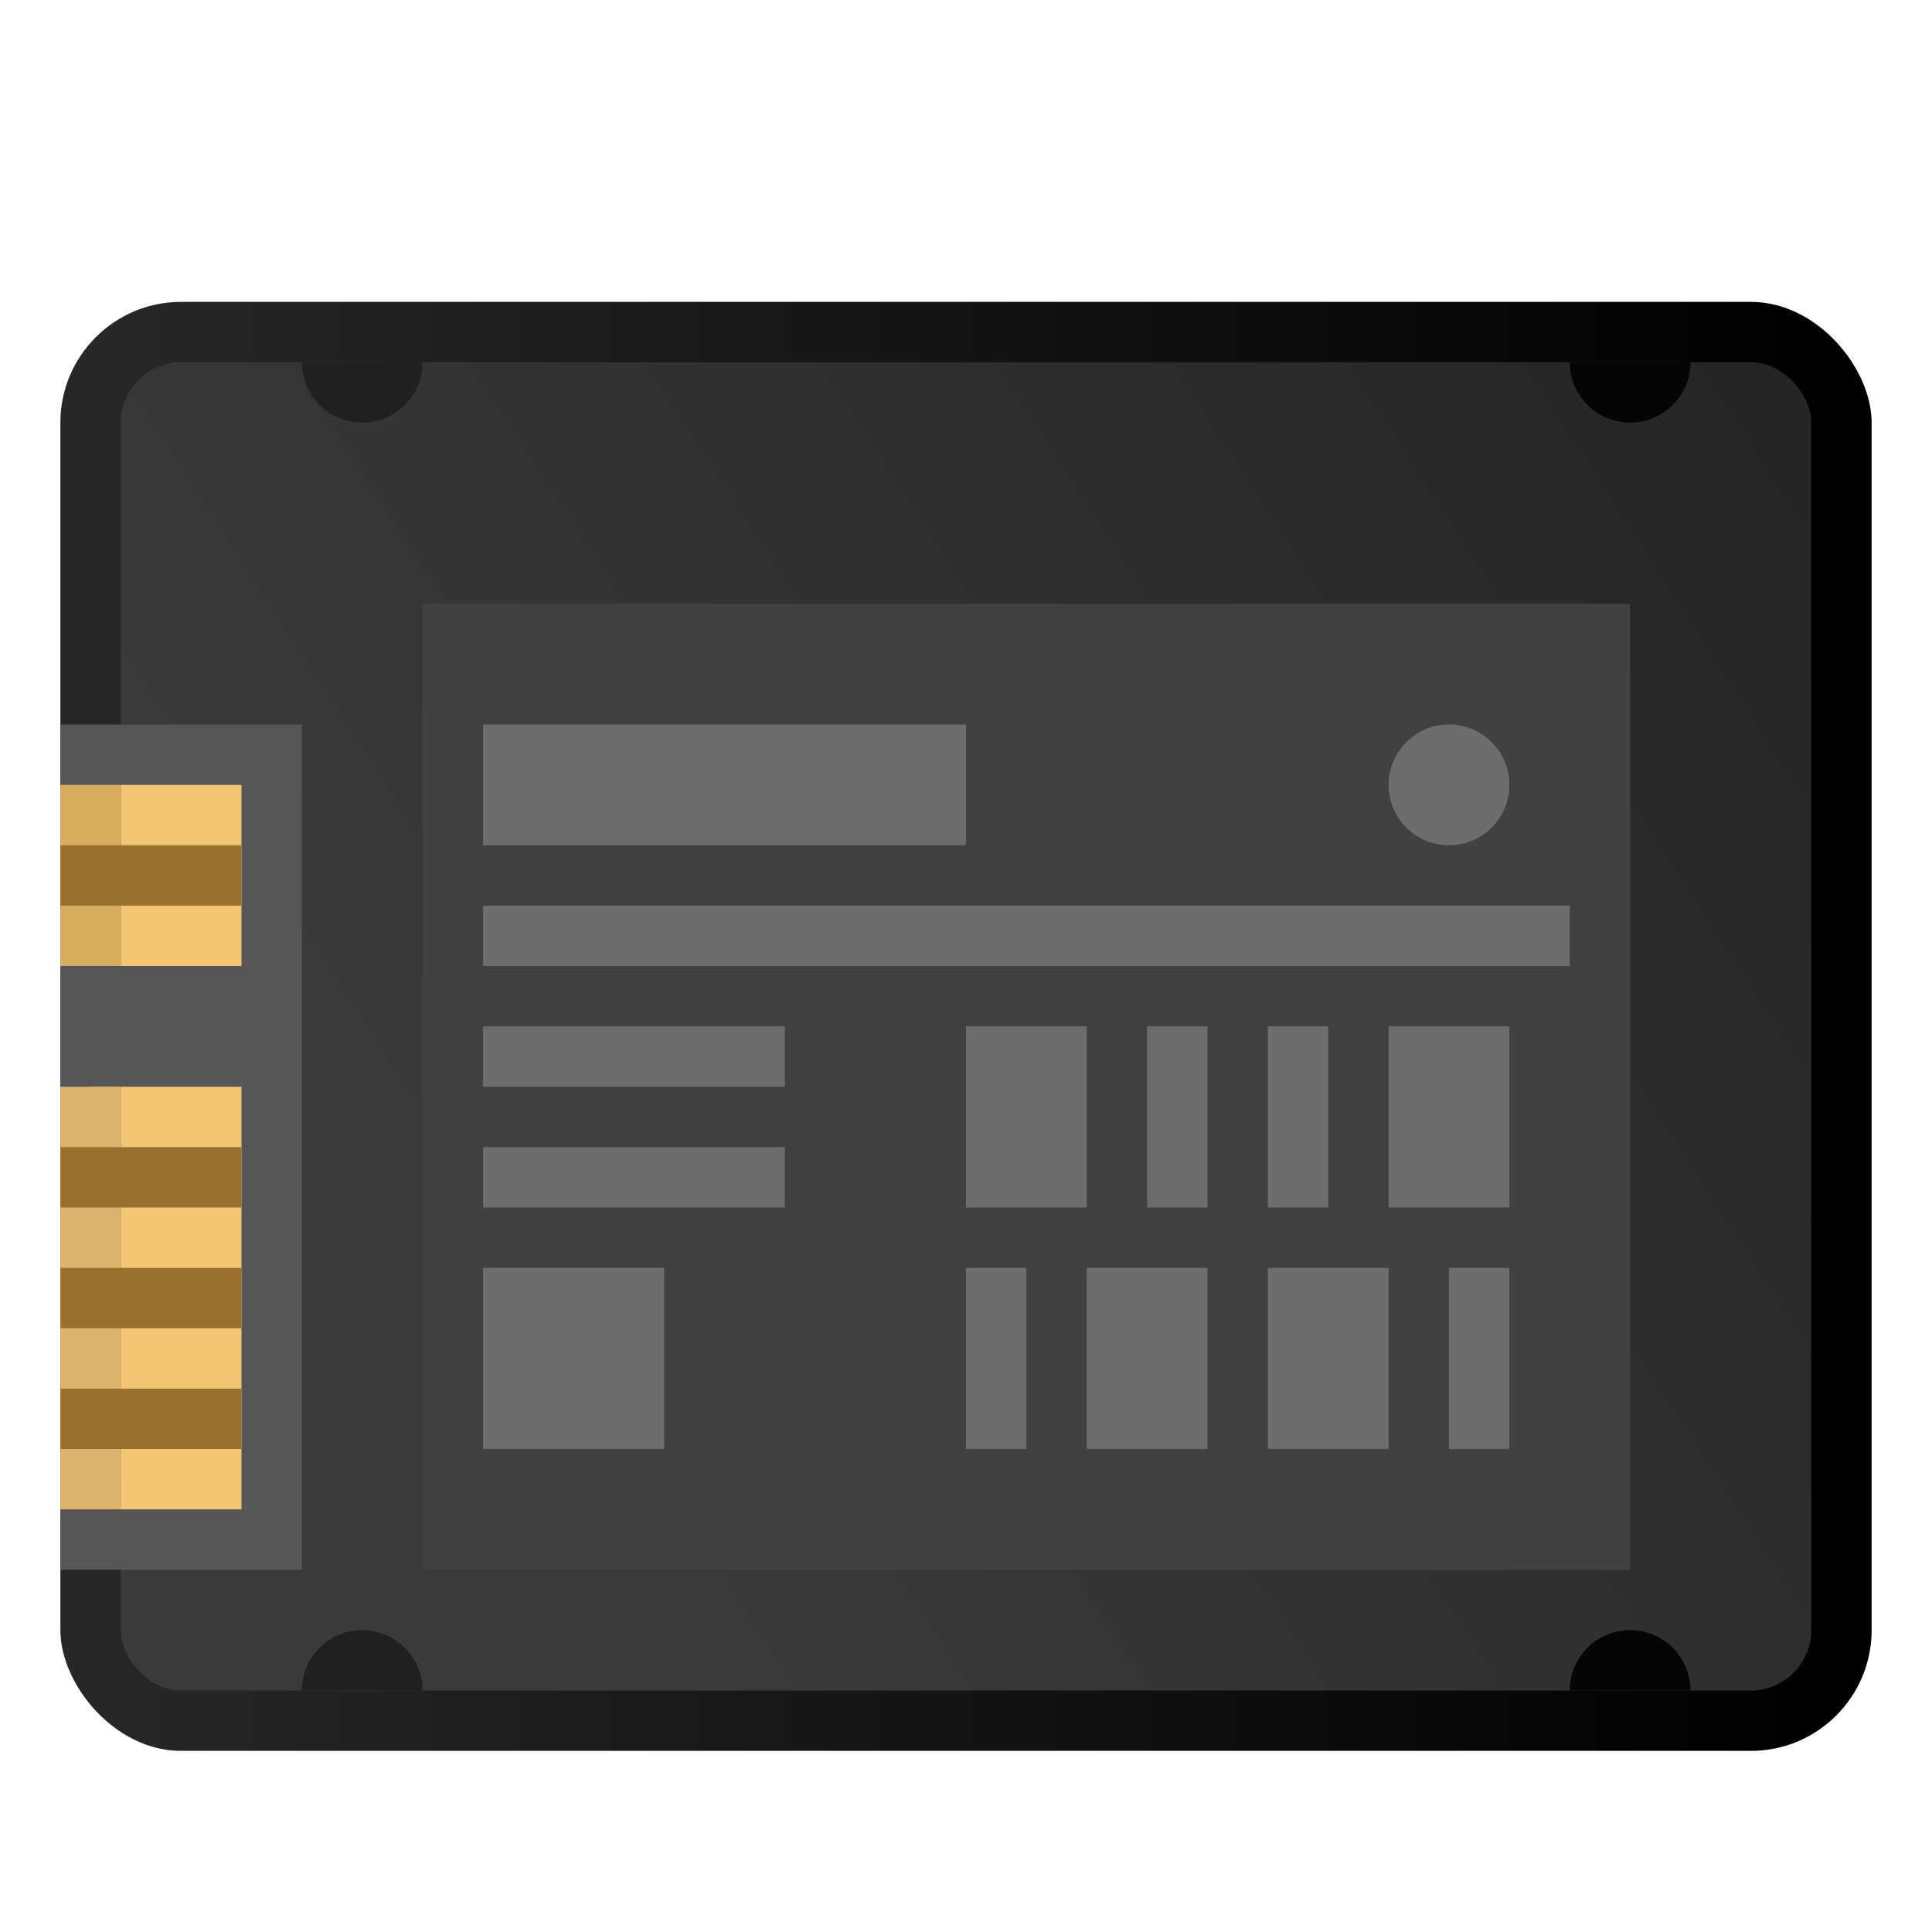 <?xml version="1.0" encoding="UTF-8" standalone="no"?>
<svg
   xmlns:dc="http://purl.org/dc/elements/1.1/"
   xmlns:cc="http://creativecommons.org/ns#"
   xmlns:rdf="http://www.w3.org/1999/02/22-rdf-syntax-ns#"
   xmlns:svg="http://www.w3.org/2000/svg"
   xmlns="http://www.w3.org/2000/svg"
   xmlns:xlink="http://www.w3.org/1999/xlink"
   xmlns:sodipodi="http://sodipodi.sourceforge.net/DTD/sodipodi-0.dtd"
   xmlns:inkscape="http://www.inkscape.org/namespaces/inkscape"
   height="32"
   width="32"
   version="1.1"
   id="svg37"
   sodipodi:docname="drive.svg"
   inkscape:version="0.92.2 5c3e80d, 2017-08-06"
   viewBox="0 0 32 32">
  <sodipodi:namedview
     pagecolor="#ffffff"
     bordercolor="#666666"
     borderopacity="1"
     objecttolerance="10"
     gridtolerance="10"
     guidetolerance="10"
     inkscape:pageopacity="0"
     inkscape:pageshadow="2"
     inkscape:window-width="1366"
     inkscape:window-height="748"
     id="namedview39"
     showgrid="true"
     showguides="false"
     inkscape:guide-bbox="true"
     inkscape:zoom="15.999999"
     inkscape:cx="10.693484"
     inkscape:cy="13.154533"
     inkscape:window-x="0"
     inkscape:window-y="20"
     inkscape:window-maximized="1"
     inkscape:current-layer="svg37"
     showborder="true"
     scale-x="1"
     inkscape:snap-page="true">
    <inkscape:grid
       type="xygrid"
       id="grid4518"
       empspacing="2" />
    <sodipodi:guide
       position="32,25"
       orientation="0,1"
       id="guide4522"
       inkscape:locked="false" />
    <sodipodi:guide
       position="32,25"
       orientation="1,0"
       id="guide4524"
       inkscape:locked="false" />
    <sodipodi:guide
       position="20,25"
       orientation="1,0"
       id="guide4526"
       inkscape:locked="false" />
    <sodipodi:guide
       position="44,25"
       orientation="1,0"
       id="guide4530"
       inkscape:locked="false" />
    <sodipodi:guide
       position="32,15"
       orientation="0,1"
       id="guide4532"
       inkscape:locked="false" />
    <sodipodi:guide
       position="-2,35"
       orientation="0,1"
       id="guide4534"
       inkscape:locked="false" />
    <sodipodi:guide
       position="18,52"
       orientation="0,1"
       id="guide4561"
       inkscape:locked="false" />
    <sodipodi:guide
       position="3,49"
       orientation="1,0"
       id="guide4609"
       inkscape:locked="false" />
    <sodipodi:guide
       position="61,49"
       orientation="1,0"
       id="guide4611"
       inkscape:locked="false" />
    <sodipodi:guide
       position="54,6"
       orientation="0,1"
       id="guide4613"
       inkscape:locked="false" />
    <sodipodi:guide
       position="52,48"
       orientation="0,1"
       id="guide4615"
       inkscape:locked="false" />
  </sodipodi:namedview>
  <defs
     id="defs7">
    <linearGradient
       inkscape:collect="always"
       id="linearGradient1260">
      <stop
         style="stop-color:#272727;stop-opacity:1"
         offset="0"
         id="stop1256" />
      <stop
         style="stop-color:#000000;stop-opacity:1"
         offset="1"
         id="stop1258" />
    </linearGradient>
    <linearGradient
       inkscape:collect="always"
       id="linearGradient1244">
      <stop
         style="stop-color:#3a3a3a;stop-opacity:1;"
         offset="0"
         id="stop1240" />
      <stop
         style="stop-color:#212121;stop-opacity:1"
         offset="1"
         id="stop1242" />
    </linearGradient>
    <linearGradient
       id="linearGradient4538-3"
       x1="416.57"
       gradientUnits="userSpaceOnUse"
       y1="530.85"
       gradientTransform="translate(0,-5e-6)"
       x2="416.57"
       y2="547.63">
      <stop
         stop-color="#c8e6fc"
         offset="0"
         id="stop2" />
      <stop
         stop-color="#aad5f7"
         offset="1"
         id="stop4" />
    </linearGradient>
    <linearGradient
       id="linearGradient4538-3-6"
       y2="553.46"
       gradientUnits="userSpaceOnUse"
       x2="416.57"
       gradientTransform="translate(0,-5e-6)"
       y1="515.8"
       x1="416.57">
      <stop
         stop-color="#c8e6fc"
         offset="0"
         id="stop2-3" />
      <stop
         stop-color="#b4daf9"
         offset="1"
         id="stop4-6" />
    </linearGradient>
    <linearGradient
       id="linearGradient4538-3-6-3"
       y2="553.46"
       gradientUnits="userSpaceOnUse"
       x2="416.57"
       gradientTransform="translate(0,-60)"
       y1="515.8"
       x1="416.57">
      <stop
         stop-color="#c8e6fc"
         offset="0"
         id="stop2-6" />
      <stop
         stop-color="#b4daf9"
         offset="1"
         id="stop4-7" />
    </linearGradient>
    <linearGradient
       inkscape:collect="always"
       xlink:href="#linearGradient1244"
       id="linearGradient1246"
       x1="18.375"
       y1="46"
       x2="69.75"
       y2="12.75"
       gradientUnits="userSpaceOnUse"
       gradientTransform="scale(0.5)" />
    <linearGradient
       inkscape:collect="always"
       xlink:href="#linearGradient1260"
       id="linearGradient1262"
       x1="3"
       y1="35"
       x2="61"
       y2="35"
       gradientUnits="userSpaceOnUse"
       gradientTransform="scale(0.5)" />
  </defs>
  <rect
     ry="2"
     y="5"
     x="1"
     height="24"
     width="30"
     id="rect7452"
     style="opacity:1;fill:url(#linearGradient1262);fill-opacity:1;stroke:none;stroke-width:0.25;stroke-linecap:round;stroke-linejoin:round;stroke-miterlimit:4;stroke-dasharray:none;stroke-dashoffset:0;stroke-opacity:1;paint-order:fill markers stroke" />
  <rect
     style="opacity:1;fill:url(#linearGradient1246);fill-opacity:1;stroke:none;stroke-width:0.24;stroke-linecap:round;stroke-linejoin:round;stroke-miterlimit:4;stroke-dasharray:none;stroke-dashoffset:0;stroke-opacity:1;paint-order:fill markers stroke"
     id="rect7454"
     width="28"
     height="22"
     x="2"
     y="6"
     ry="1" />
  <rect
     ry="0"
     y="12"
     x="1"
     height="14"
     width="4"
     id="rect848"
     style="opacity:1;vector-effect:none;fill:#565656;fill-opacity:1;fill-rule:nonzero;stroke:none;stroke-width:0.5;stroke-linecap:round;stroke-linejoin:round;stroke-miterlimit:4;stroke-dasharray:none;stroke-dashoffset:0;stroke-opacity:1;paint-order:normal" />
  <rect
     ry="0"
     y="18"
     x="2"
     height="7"
     width="2"
     id="rect850"
     style="opacity:1;vector-effect:none;fill:#f2c675;fill-opacity:1;fill-rule:nonzero;stroke:none;stroke-width:0.485;stroke-linecap:round;stroke-linejoin:round;stroke-miterlimit:4;stroke-dasharray:none;stroke-dashoffset:0;stroke-opacity:1;paint-order:normal" />
  <rect
     ry="0"
     y="13"
     x="2"
     height="3"
     width="2"
     id="rect850-3"
     style="opacity:1;vector-effect:none;fill:#f2c675;fill-opacity:1;fill-rule:nonzero;stroke:none;stroke-width:0.383;stroke-linecap:round;stroke-linejoin:round;stroke-miterlimit:4;stroke-dasharray:none;stroke-dashoffset:0;stroke-opacity:1;paint-order:normal" />
  <rect
     y="18"
     x="1.5"
     height="6.5"
     width="0.5"
     id="rect922-5"
     style="opacity:1;vector-effect:none;fill:#d8ac5f;fill-opacity:1;fill-rule:nonzero;stroke:none;stroke-width:0.5;stroke-linecap:round;stroke-linejoin:round;stroke-miterlimit:4;stroke-dasharray:none;stroke-dashoffset:0;stroke-opacity:1;paint-order:normal" />
  <rect
     y="13"
     x="1"
     height="3"
     width="1"
     id="rect922-5-6"
     style="opacity:1;vector-effect:none;fill:#d8ac5f;fill-opacity:1;fill-rule:nonzero;stroke:none;stroke-width:0.5;stroke-linecap:round;stroke-linejoin:round;stroke-miterlimit:4;stroke-dasharray:none;stroke-dashoffset:0;stroke-opacity:1;paint-order:normal" />
  <rect
     y="18"
     x="1"
     height="7"
     width="1"
     id="rect922-5-2"
     style="opacity:1;vector-effect:none;fill:#dbb36c;fill-opacity:1;fill-rule:nonzero;stroke:none;stroke-width:0.5;stroke-linecap:round;stroke-linejoin:round;stroke-miterlimit:4;stroke-dasharray:none;stroke-dashoffset:0;stroke-opacity:1;paint-order:normal" />
  <rect
     style="opacity:1;vector-effect:none;fill:#97712d;fill-opacity:1;fill-rule:nonzero;stroke:none;stroke-width:0.5;stroke-linecap:round;stroke-linejoin:round;stroke-miterlimit:4;stroke-dasharray:none;stroke-dashoffset:0;stroke-opacity:1;paint-order:normal"
     id="rect1021"
     width="3"
     height="1"
     x="1"
     y="23" />
  <rect
     style="opacity:1;vector-effect:none;fill:#414141;fill-opacity:1;fill-rule:nonzero;stroke:none;stroke-width:0.485;stroke-linecap:round;stroke-linejoin:round;stroke-miterlimit:4;stroke-dasharray:none;stroke-dashoffset:0;stroke-opacity:1;paint-order:normal"
     id="rect1175"
     width="20"
     height="16"
     x="7"
     y="10"
     ry="0" />
  <g
     id="g1415"
     transform="matrix(0.5,0,0,0.5,0,3)">
    <rect
       style="opacity:1;vector-effect:none;fill:#6d6d6d;fill-opacity:1;fill-rule:nonzero;stroke:none;stroke-width:2;stroke-linecap:round;stroke-linejoin:round;stroke-miterlimit:4;stroke-dasharray:none;stroke-dashoffset:0;stroke-opacity:1;paint-order:normal"
       id="rect1093"
       width="6"
       height="6"
       x="16"
       y="36" />
  </g>
  <rect
     style="opacity:1;vector-effect:none;fill:#6d6d6d;fill-opacity:1;fill-rule:nonzero;stroke:none;stroke-width:0.5;stroke-linecap:round;stroke-linejoin:round;stroke-miterlimit:4;stroke-dasharray:none;stroke-dashoffset:0;stroke-opacity:1;paint-order:normal"
     id="rect1364-2"
     width="5"
     height="1"
     x="8"
     y="19" />
  <rect
     style="opacity:1;vector-effect:none;fill:#6d6d6d;fill-opacity:1;fill-rule:nonzero;stroke:none;stroke-width:1.061;stroke-linecap:round;stroke-linejoin:round;stroke-miterlimit:4;stroke-dasharray:none;stroke-dashoffset:0;stroke-opacity:1;paint-order:normal"
     id="rect1364-2-2"
     width="18"
     height="1"
     x="8"
     y="15" />
  <rect
     style="opacity:1;vector-effect:none;fill:#6d6d6d;fill-opacity:1;fill-rule:nonzero;stroke:none;stroke-width:0.5;stroke-linecap:round;stroke-linejoin:round;stroke-miterlimit:4;stroke-dasharray:none;stroke-dashoffset:0;stroke-opacity:1;paint-order:normal"
     id="rect1426-3-6-1-2"
     width="2"
     height="3"
     x="16"
     y="17" />
  <path
     style="opacity:1;vector-effect:none;fill:#202020;fill-opacity:1;fill-rule:nonzero;stroke:none;stroke-width:1;stroke-linecap:round;stroke-linejoin:round;stroke-miterlimit:4;stroke-dasharray:none;stroke-dashoffset:0;stroke-opacity:1;paint-order:normal"
     d="M 5 6 A 1 1 0 0 0 6 7 A 1 1 0 0 0 7 6 L 5 6 z "
     id="path1014" />
  <path
     style="opacity:1;vector-effect:none;fill:#202020;fill-opacity:1;fill-rule:nonzero;stroke:none;stroke-width:1;stroke-linecap:round;stroke-linejoin:round;stroke-miterlimit:4;stroke-dasharray:none;stroke-dashoffset:0;stroke-opacity:1;paint-order:normal"
     d="M 6 27 A 1 1 0 0 0 5 28 L 7 28 A 1 1 0 0 0 6 27 z "
     id="path1014-3" />
  <path
     inkscape:connector-curvature="0"
     style="opacity:1;vector-effect:none;fill:#050505;fill-opacity:1;fill-rule:nonzero;stroke:none;stroke-width:1;stroke-linecap:round;stroke-linejoin:round;stroke-miterlimit:4;stroke-dasharray:none;stroke-dashoffset:0;stroke-opacity:1;paint-order:normal"
     d="m 26,6 a 1,1 0 0 0 1,1 1,1 0 0 0 1,-1 z"
     id="path1014-6" />
  <path
     inkscape:connector-curvature="0"
     style="opacity:1;vector-effect:none;fill:#050505;fill-opacity:1;fill-rule:nonzero;stroke:none;stroke-width:1;stroke-linecap:round;stroke-linejoin:round;stroke-miterlimit:4;stroke-dasharray:none;stroke-dashoffset:0;stroke-opacity:1;paint-order:normal"
     d="m 27,27 a 1,1 0 0 0 -1,1 h 2 a 1,1 0 0 0 -1,-1 z"
     id="path1014-3-7" />
  <rect
     style="opacity:1;vector-effect:none;fill:#97712d;fill-opacity:1;fill-rule:nonzero;stroke:none;stroke-width:0.5;stroke-linecap:round;stroke-linejoin:round;stroke-miterlimit:4;stroke-dasharray:none;stroke-dashoffset:0;stroke-opacity:1;paint-order:normal"
     id="rect1021-5"
     width="3"
     height="1"
     x="1"
     y="21" />
  <rect
     style="opacity:1;vector-effect:none;fill:#97712d;fill-opacity:1;fill-rule:nonzero;stroke:none;stroke-width:0.5;stroke-linecap:round;stroke-linejoin:round;stroke-miterlimit:4;stroke-dasharray:none;stroke-dashoffset:0;stroke-opacity:1;paint-order:normal"
     id="rect1021-3"
     width="3"
     height="1"
     x="1"
     y="19" />
  <rect
     style="opacity:1;vector-effect:none;fill:#97712d;fill-opacity:1;fill-rule:nonzero;stroke:none;stroke-width:0.5;stroke-linecap:round;stroke-linejoin:round;stroke-miterlimit:4;stroke-dasharray:none;stroke-dashoffset:0;stroke-opacity:1;paint-order:normal"
     id="rect1021-3-5"
     width="3"
     height="1"
     x="1"
     y="14" />
  <rect
     style="opacity:1;vector-effect:none;fill:#6d6d6d;fill-opacity:1;fill-rule:nonzero;stroke:none;stroke-width:0.5;stroke-linecap:round;stroke-linejoin:round;stroke-miterlimit:4;stroke-dasharray:none;stroke-dashoffset:0;stroke-opacity:1;paint-order:normal"
     id="rect1364-2-6"
     width="5"
     height="1"
     x="8"
     y="17" />
  <rect
     style="opacity:1;vector-effect:none;fill:#6d6d6d;fill-opacity:1;fill-rule:nonzero;stroke:none;stroke-width:0.5;stroke-linecap:round;stroke-linejoin:round;stroke-miterlimit:4;stroke-dasharray:none;stroke-dashoffset:0;stroke-opacity:1;paint-order:normal"
     id="rect1426-3-6-1-2-2"
     width="1"
     height="3"
     x="19"
     y="17" />
  <rect
     style="opacity:1;vector-effect:none;fill:#6d6d6d;fill-opacity:1;fill-rule:nonzero;stroke:none;stroke-width:0.5;stroke-linecap:round;stroke-linejoin:round;stroke-miterlimit:4;stroke-dasharray:none;stroke-dashoffset:0;stroke-opacity:1;paint-order:normal"
     id="rect1426-3-6-1-2-2-9"
     width="1"
     height="3"
     x="21"
     y="17" />
  <rect
     style="opacity:1;vector-effect:none;fill:#6d6d6d;fill-opacity:1;fill-rule:nonzero;stroke:none;stroke-width:0.5;stroke-linecap:round;stroke-linejoin:round;stroke-miterlimit:4;stroke-dasharray:none;stroke-dashoffset:0;stroke-opacity:1;paint-order:normal"
     id="rect1426-3-6-1-2-2-9-1"
     width="2"
     height="3"
     x="23"
     y="17" />
  <rect
     style="opacity:1;vector-effect:none;fill:#6d6d6d;fill-opacity:1;fill-rule:nonzero;stroke:none;stroke-width:0.5;stroke-linecap:round;stroke-linejoin:round;stroke-miterlimit:4;stroke-dasharray:none;stroke-dashoffset:0;stroke-opacity:1;paint-order:normal"
     id="rect1426-3-6-1-2-27"
     width="1"
     height="3"
     x="16"
     y="21" />
  <rect
     style="opacity:1;vector-effect:none;fill:#6d6d6d;fill-opacity:1;fill-rule:nonzero;stroke:none;stroke-width:0.5;stroke-linecap:round;stroke-linejoin:round;stroke-miterlimit:4;stroke-dasharray:none;stroke-dashoffset:0;stroke-opacity:1;paint-order:normal"
     id="rect1426-3-6-1-2-9"
     width="2"
     height="3"
     x="18"
     y="21" />
  <rect
     style="opacity:1;vector-effect:none;fill:#6d6d6d;fill-opacity:1;fill-rule:nonzero;stroke:none;stroke-width:0.5;stroke-linecap:round;stroke-linejoin:round;stroke-miterlimit:4;stroke-dasharray:none;stroke-dashoffset:0;stroke-opacity:1;paint-order:normal"
     id="rect1426-3-6-1-2-27-3"
     width="1"
     height="3"
     x="24"
     y="21" />
  <rect
     style="opacity:1;vector-effect:none;fill:#6d6d6d;fill-opacity:1;fill-rule:nonzero;stroke:none;stroke-width:0.5;stroke-linecap:round;stroke-linejoin:round;stroke-miterlimit:4;stroke-dasharray:none;stroke-dashoffset:0;stroke-opacity:1;paint-order:normal"
     id="rect1426-3-6-1-2-9-6"
     width="2"
     height="3"
     x="21"
     y="21" />
  <rect
     style="opacity:1;vector-effect:none;fill:#6d6d6d;fill-opacity:1;fill-rule:nonzero;stroke:none;stroke-width:0.5;stroke-linecap:round;stroke-linejoin:round;stroke-miterlimit:4;stroke-dasharray:none;stroke-dashoffset:0;stroke-opacity:1;paint-order:normal"
     id="rect1364-2-6-0"
     width="8"
     height="2"
     x="8"
     y="12" />
  <circle
     style="opacity:1;vector-effect:none;fill:#6d6d6d;fill-opacity:1;fill-rule:nonzero;stroke:none;stroke-width:1;stroke-linecap:round;stroke-linejoin:round;stroke-miterlimit:4;stroke-dasharray:none;stroke-dashoffset:0;stroke-opacity:1;paint-order:normal"
     id="path1236"
     cx="24"
     cy="13"
     r="1" />
</svg>
